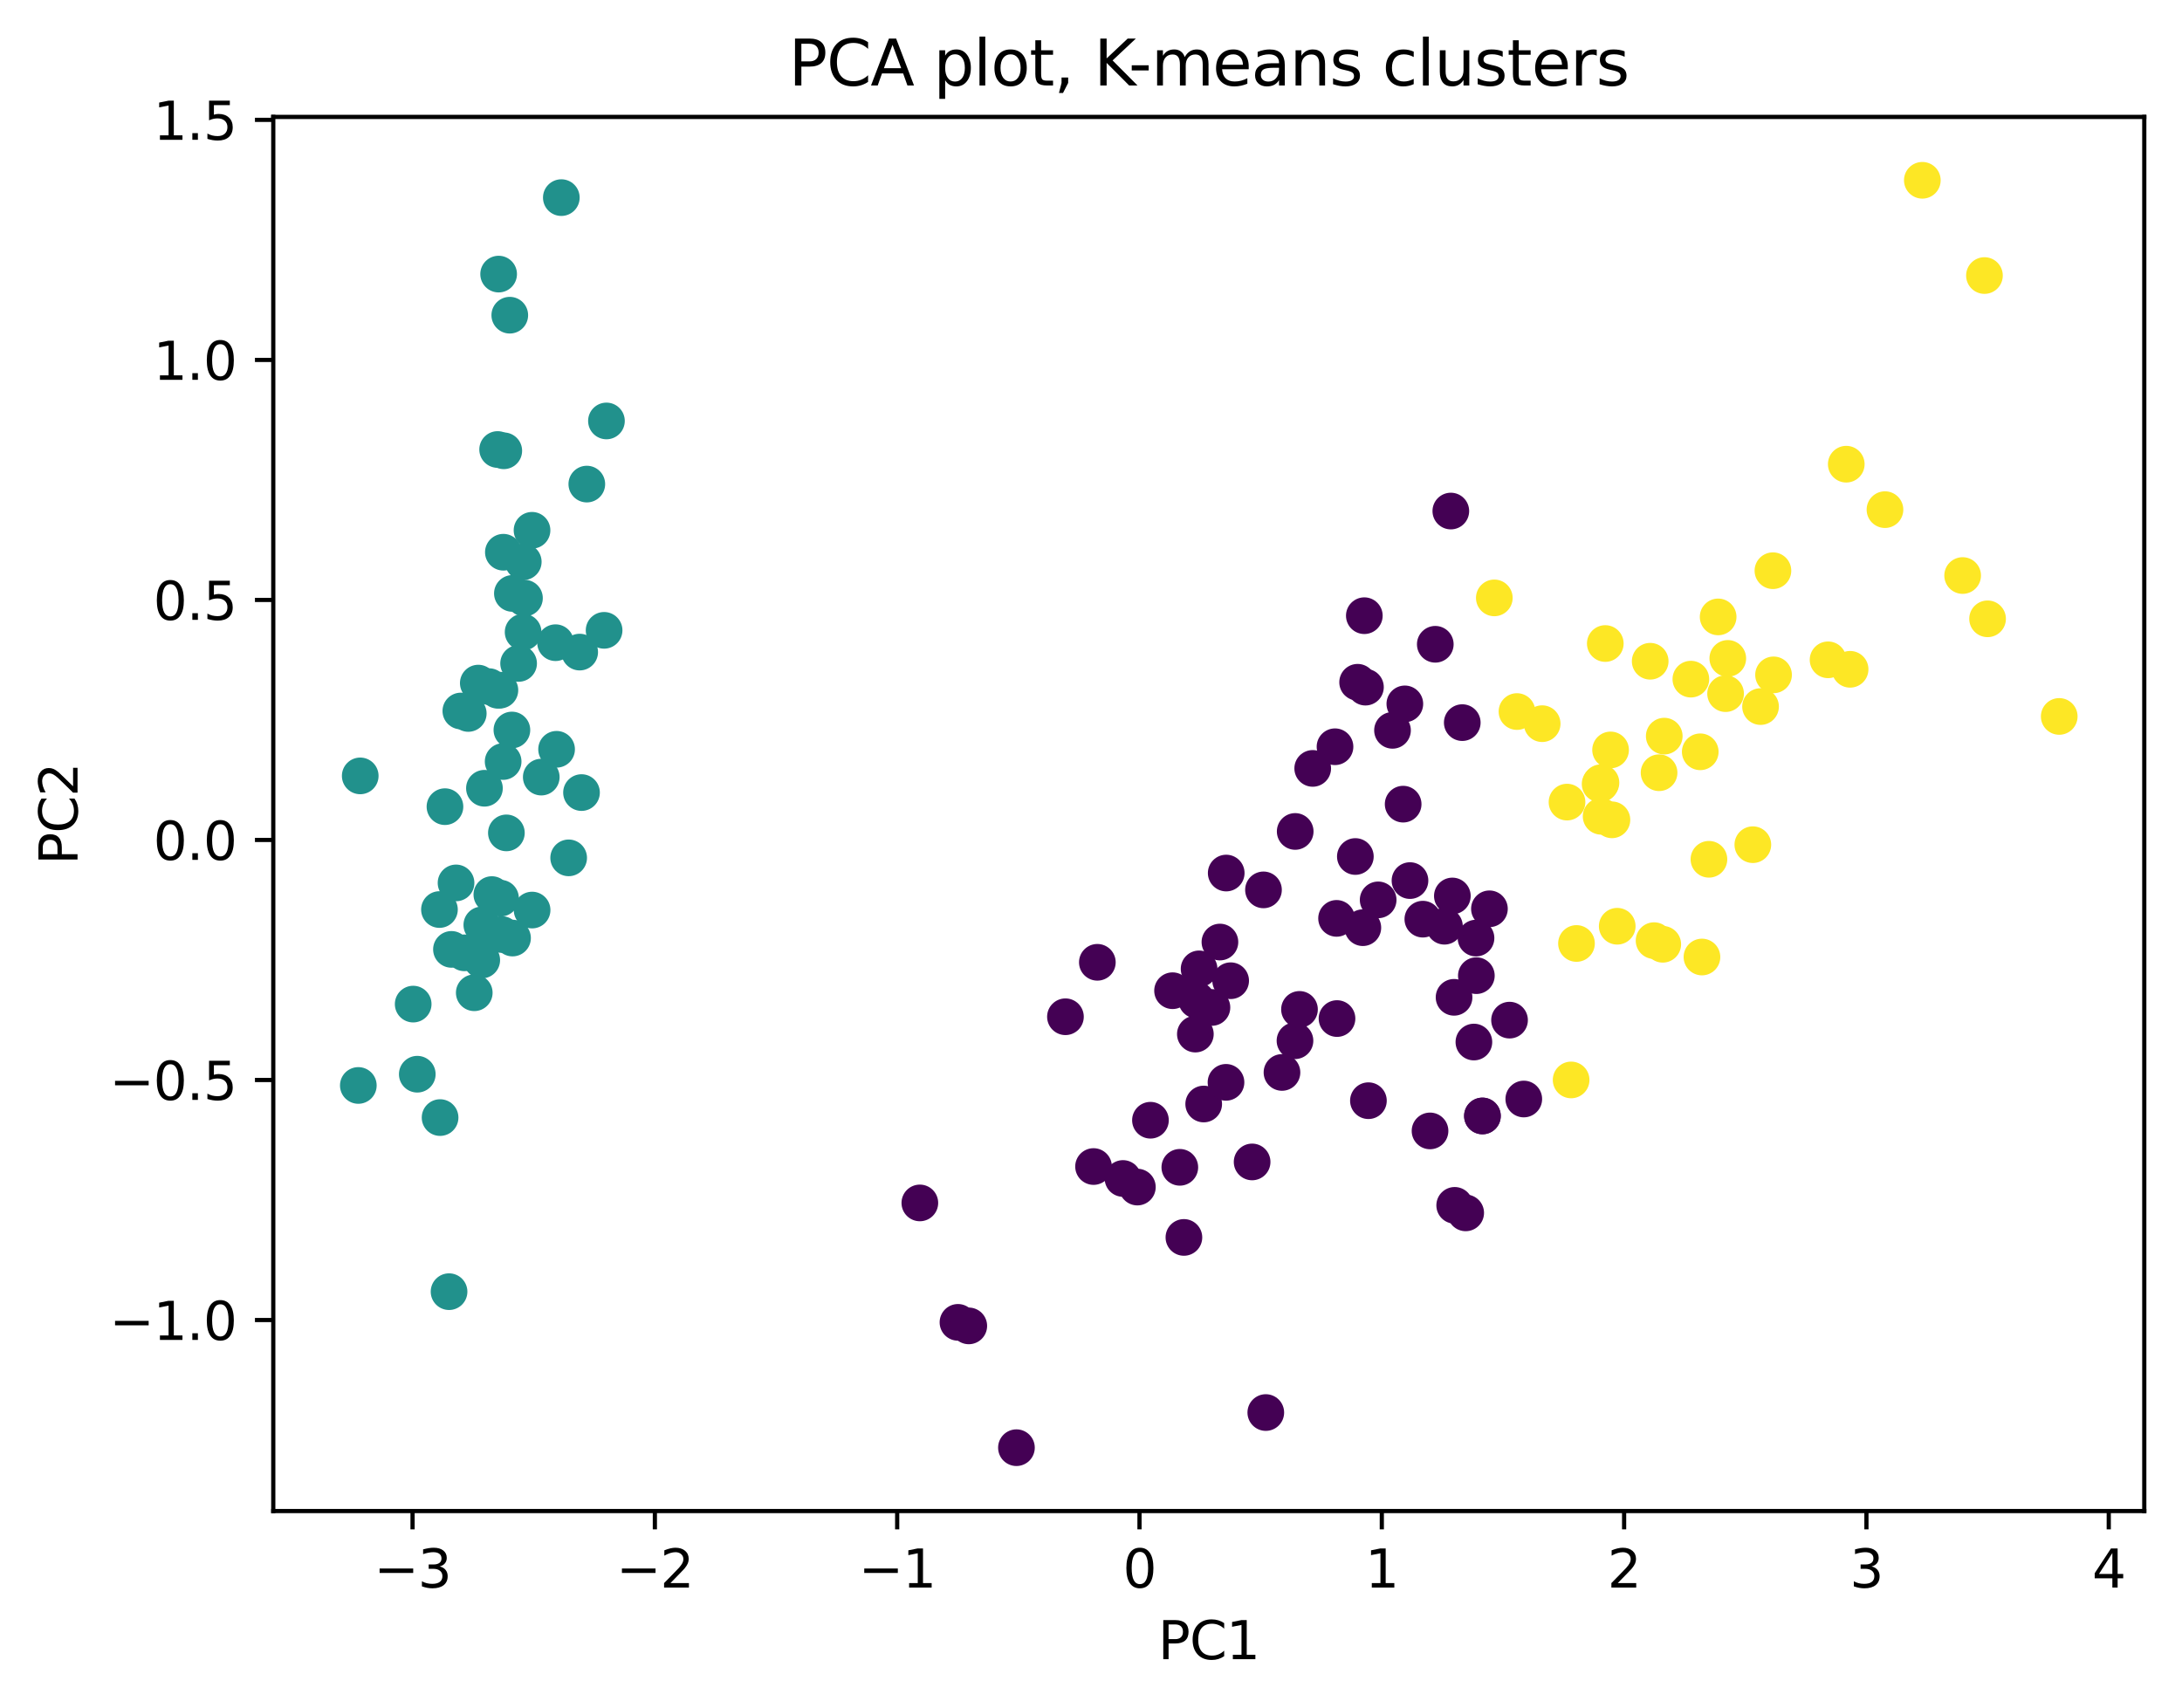 <?xml version="1.0" encoding="utf-8" standalone="no"?>
<!DOCTYPE svg PUBLIC "-//W3C//DTD SVG 1.1//EN"
  "http://www.w3.org/Graphics/SVG/1.1/DTD/svg11.dtd">
<svg xmlns:xlink="http://www.w3.org/1999/xlink" width="416.481pt" height="325.986pt" viewBox="0 0 416.481 325.986" xmlns="http://www.w3.org/2000/svg" version="1.1">
 <defs>
  <style type="text/css">*{stroke-linejoin: round; stroke-linecap: butt}</style>
 </defs>
 <g id="figure_1">
  <g id="patch_1">
   <path d="M 0 325.986 
L 416.481 325.986 
L 416.481 0 
L 0 0 
z
" style="fill: #ffffff"/>
  </g>
  <g id="axes_1">
   <g id="patch_2">
    <path d="M 52.161 288.43 
L 409.281 288.43 
L 409.281 22.318 
L 52.161 22.318 
z
" style="fill: #ffffff"/>
   </g>
   <g id="PathCollection_1">
    <defs>
     <path id="C0_0_bf3c1bb0ca" d="M 0 3 
C 0.796 3 1.559 2.684 2.121 2.121 
C 2.684 1.559 3 0.796 3 -0 
C 3 -0.796 2.684 -1.559 2.121 -2.121 
C 1.559 -2.684 0.796 -3 0 -3 
C -0.796 -3 -1.559 -2.684 -2.121 -2.121 
C -2.684 -1.559 -3 -0.796 -3 0 
C -3 0.796 -2.684 1.559 -2.121 2.121 
C -1.559 2.684 -0.796 3 0 3 
z
"/>
    </defs>
    <g clip-path="url(#p7558523fcc)">
     <use xlink:href="#C0_0_bf3c1bb0ca" x="93.354" y="131.064" style="fill: #21918c; stroke: #21918c"/>
    </g>
    <g clip-path="url(#p7558523fcc)">
     <use xlink:href="#C0_0_bf3c1bb0ca" x="91.966" y="176.55" style="fill: #21918c; stroke: #21918c"/>
    </g>
    <g clip-path="url(#p7558523fcc)">
     <use xlink:href="#C0_0_bf3c1bb0ca" x="83.879" y="173.613" style="fill: #21918c; stroke: #21918c"/>
    </g>
    <g clip-path="url(#p7558523fcc)">
     <use xlink:href="#C0_0_bf3c1bb0ca" x="90.523" y="189.497" style="fill: #21918c; stroke: #21918c"/>
    </g>
    <g clip-path="url(#p7558523fcc)">
     <use xlink:href="#C0_0_bf3c1bb0ca" x="91.292" y="130.39" style="fill: #21918c; stroke: #21918c"/>
    </g>
    <g clip-path="url(#p7558523fcc)">
     <use xlink:href="#C0_0_bf3c1bb0ca" x="112.006" y="92.402" style="fill: #21918c; stroke: #21918c"/>
    </g>
    <g clip-path="url(#p7558523fcc)">
     <use xlink:href="#C0_0_bf3c1bb0ca" x="87.045" y="168.529" style="fill: #21918c; stroke: #21918c"/>
    </g>
    <g clip-path="url(#p7558523fcc)">
     <use xlink:href="#C0_0_bf3c1bb0ca" x="96.036" y="145.36" style="fill: #21918c; stroke: #21918c"/>
    </g>
    <g clip-path="url(#p7558523fcc)">
     <use xlink:href="#C0_0_bf3c1bb0ca" x="84" y="213.323" style="fill: #21918c; stroke: #21918c"/>
    </g>
    <g clip-path="url(#p7558523fcc)">
     <use xlink:href="#C0_0_bf3c1bb0ca" x="93.88" y="170.756" style="fill: #21918c; stroke: #21918c"/>
    </g>
    <g clip-path="url(#p7558523fcc)">
     <use xlink:href="#C0_0_bf3c1bb0ca" x="101.549" y="101.222" style="fill: #21918c; stroke: #21918c"/>
    </g>
    <g clip-path="url(#p7558523fcc)">
     <use xlink:href="#C0_0_bf3c1bb0ca" x="96.655" y="158.981" style="fill: #21918c; stroke: #21918c"/>
    </g>
    <g clip-path="url(#p7558523fcc)">
     <use xlink:href="#C0_0_bf3c1bb0ca" x="88.637" y="181.875" style="fill: #21918c; stroke: #21918c"/>
    </g>
    <g clip-path="url(#p7558523fcc)">
     <use xlink:href="#C0_0_bf3c1bb0ca" x="68.394" y="207.191" style="fill: #21918c; stroke: #21918c"/>
    </g>
    <g clip-path="url(#p7558523fcc)">
     <use xlink:href="#C0_0_bf3c1bb0ca" x="95.175" y="52.319" style="fill: #21918c; stroke: #21918c"/>
    </g>
    <g clip-path="url(#p7558523fcc)">
     <use xlink:href="#C0_0_bf3c1bb0ca" x="107.141" y="37.722" style="fill: #21918c; stroke: #21918c"/>
    </g>
    <g clip-path="url(#p7558523fcc)">
     <use xlink:href="#C0_0_bf3c1bb0ca" x="96.157" y="86.047" style="fill: #21918c; stroke: #21918c"/>
    </g>
    <g clip-path="url(#p7558523fcc)">
     <use xlink:href="#C0_0_bf3c1bb0ca" x="95.011" y="131.756" style="fill: #21918c; stroke: #21918c"/>
    </g>
    <g clip-path="url(#p7558523fcc)">
     <use xlink:href="#C0_0_bf3c1bb0ca" x="115.754" y="80.351" style="fill: #21918c; stroke: #21918c"/>
    </g>
    <g clip-path="url(#p7558523fcc)">
     <use xlink:href="#C0_0_bf3c1bb0ca" x="97.801" y="113.273" style="fill: #21918c; stroke: #21918c"/>
    </g>
    <g clip-path="url(#p7558523fcc)">
     <use xlink:href="#C0_0_bf3c1bb0ca" x="110.646" y="124.471" style="fill: #21918c; stroke: #21918c"/>
    </g>
    <g clip-path="url(#p7558523fcc)">
     <use xlink:href="#C0_0_bf3c1bb0ca" x="99.849" y="120.655" style="fill: #21918c; stroke: #21918c"/>
    </g>
    <g clip-path="url(#p7558523fcc)">
     <use xlink:href="#C0_0_bf3c1bb0ca" x="68.757" y="148.101" style="fill: #21918c; stroke: #21918c"/>
    </g>
    <g clip-path="url(#p7558523fcc)">
     <use xlink:href="#C0_0_bf3c1bb0ca" x="110.994" y="151.286" style="fill: #21918c; stroke: #21918c"/>
    </g>
    <g clip-path="url(#p7558523fcc)">
     <use xlink:href="#C0_0_bf3c1bb0ca" x="108.542" y="163.747" style="fill: #21918c; stroke: #21918c"/>
    </g>
    <g clip-path="url(#p7558523fcc)">
     <use xlink:href="#C0_0_bf3c1bb0ca" x="101.562" y="173.711" style="fill: #21918c; stroke: #21918c"/>
    </g>
    <g clip-path="url(#p7558523fcc)">
     <use xlink:href="#C0_0_bf3c1bb0ca" x="103.312" y="148.332" style="fill: #21918c; stroke: #21918c"/>
    </g>
    <g clip-path="url(#p7558523fcc)">
     <use xlink:href="#C0_0_bf3c1bb0ca" x="98.988" y="126.636" style="fill: #21918c; stroke: #21918c"/>
    </g>
    <g clip-path="url(#p7558523fcc)">
     <use xlink:href="#C0_0_bf3c1bb0ca" x="95.417" y="131.738" style="fill: #21918c; stroke: #21918c"/>
    </g>
    <g clip-path="url(#p7558523fcc)">
     <use xlink:href="#C0_0_bf3c1bb0ca" x="95.766" y="178.379" style="fill: #21918c; stroke: #21918c"/>
    </g>
    <g clip-path="url(#p7558523fcc)">
     <use xlink:href="#C0_0_bf3c1bb0ca" x="97.828" y="179.053" style="fill: #21918c; stroke: #21918c"/>
    </g>
    <g clip-path="url(#p7558523fcc)">
     <use xlink:href="#C0_0_bf3c1bb0ca" x="106.036" y="122.677" style="fill: #21918c; stroke: #21918c"/>
    </g>
    <g clip-path="url(#p7558523fcc)">
     <use xlink:href="#C0_0_bf3c1bb0ca" x="94.985" y="85.801" style="fill: #21918c; stroke: #21918c"/>
    </g>
    <g clip-path="url(#p7558523fcc)">
     <use xlink:href="#C0_0_bf3c1bb0ca" x="97.303" y="60.164" style="fill: #21918c; stroke: #21918c"/>
    </g>
    <g clip-path="url(#p7558523fcc)">
     <use xlink:href="#C0_0_bf3c1bb0ca" x="95.537" y="171.448" style="fill: #21918c; stroke: #21918c"/>
    </g>
    <g clip-path="url(#p7558523fcc)">
     <use xlink:href="#C0_0_bf3c1bb0ca" x="84.931" y="153.975" style="fill: #21918c; stroke: #21918c"/>
    </g>
    <g clip-path="url(#p7558523fcc)">
     <use xlink:href="#C0_0_bf3c1bb0ca" x="96.078" y="105.41" style="fill: #21918c; stroke: #21918c"/>
    </g>
    <g clip-path="url(#p7558523fcc)">
     <use xlink:href="#C0_0_bf3c1bb0ca" x="87.963" y="135.715" style="fill: #21918c; stroke: #21918c"/>
    </g>
    <g clip-path="url(#p7558523fcc)">
     <use xlink:href="#C0_0_bf3c1bb0ca" x="79.647" y="205.044" style="fill: #21918c; stroke: #21918c"/>
    </g>
    <g clip-path="url(#p7558523fcc)">
     <use xlink:href="#C0_0_bf3c1bb0ca" x="97.707" y="139.343" style="fill: #21918c; stroke: #21918c"/>
    </g>
    <g clip-path="url(#p7558523fcc)">
     <use xlink:href="#C0_0_bf3c1bb0ca" x="89.378" y="136.184" style="fill: #21918c; stroke: #21918c"/>
    </g>
    <g clip-path="url(#p7558523fcc)">
     <use xlink:href="#C0_0_bf3c1bb0ca" x="85.712" y="246.553" style="fill: #21918c; stroke: #21918c"/>
    </g>
    <g clip-path="url(#p7558523fcc)">
     <use xlink:href="#C0_0_bf3c1bb0ca" x="78.865" y="191.662" style="fill: #21918c; stroke: #21918c"/>
    </g>
    <g clip-path="url(#p7558523fcc)">
     <use xlink:href="#C0_0_bf3c1bb0ca" x="106.236" y="143.025" style="fill: #21918c; stroke: #21918c"/>
    </g>
    <g clip-path="url(#p7558523fcc)">
     <use xlink:href="#C0_0_bf3c1bb0ca" x="115.306" y="120.319" style="fill: #21918c; stroke: #21918c"/>
    </g>
    <g clip-path="url(#p7558523fcc)">
     <use xlink:href="#C0_0_bf3c1bb0ca" x="91.952" y="183.258" style="fill: #21918c; stroke: #21918c"/>
    </g>
    <g clip-path="url(#p7558523fcc)">
     <use xlink:href="#C0_0_bf3c1bb0ca" x="100.106" y="114.17" style="fill: #21918c; stroke: #21918c"/>
    </g>
    <g clip-path="url(#p7558523fcc)">
     <use xlink:href="#C0_0_bf3c1bb0ca" x="86.17" y="181.218" style="fill: #21918c; stroke: #21918c"/>
    </g>
    <g clip-path="url(#p7558523fcc)">
     <use xlink:href="#C0_0_bf3c1bb0ca" x="99.877" y="107.239" style="fill: #21918c; stroke: #21918c"/>
    </g>
    <g clip-path="url(#p7558523fcc)">
     <use xlink:href="#C0_0_bf3c1bb0ca" x="92.465" y="150.462" style="fill: #21918c; stroke: #21918c"/>
    </g>
    <g clip-path="url(#p7558523fcc)">
     <use xlink:href="#C0_0_bf3c1bb0ca" x="276.921" y="97.549" style="fill: #440154; stroke: #440154"/>
    </g>
    <g clip-path="url(#p7558523fcc)">
     <use xlink:href="#C0_0_bf3c1bb0ca" x="260.625" y="131.162" style="fill: #440154; stroke: #440154"/>
    </g>
    <g clip-path="url(#p7558523fcc)">
     <use xlink:href="#C0_0_bf3c1bb0ca" x="285.222" y="114.125" style="fill: #fde725; stroke: #fde725"/>
    </g>
    <g clip-path="url(#p7558523fcc)">
     <use xlink:href="#C0_0_bf3c1bb0ca" x="225.975" y="236.198" style="fill: #440154; stroke: #440154"/>
    </g>
    <g clip-path="url(#p7558523fcc)">
     <use xlink:href="#C0_0_bf3c1bb0ca" x="267.822" y="153.496" style="fill: #440154; stroke: #440154"/>
    </g>
    <g clip-path="url(#p7558523fcc)">
     <use xlink:href="#C0_0_bf3c1bb0ca" x="247.175" y="198.656" style="fill: #440154; stroke: #440154"/>
    </g>
    <g clip-path="url(#p7558523fcc)">
     <use xlink:href="#C0_0_bf3c1bb0ca" x="268.144" y="134.356" style="fill: #440154; stroke: #440154"/>
    </g>
    <g clip-path="url(#p7558523fcc)">
     <use xlink:href="#C0_0_bf3c1bb0ca" x="182.849" y="252.411" style="fill: #440154; stroke: #440154"/>
    </g>
    <g clip-path="url(#p7558523fcc)">
     <use xlink:href="#C0_0_bf3c1bb0ca" x="265.789" y="139.406" style="fill: #440154; stroke: #440154"/>
    </g>
    <g clip-path="url(#p7558523fcc)">
     <use xlink:href="#C0_0_bf3c1bb0ca" x="217.092" y="226.588" style="fill: #440154; stroke: #440154"/>
    </g>
    <g clip-path="url(#p7558523fcc)">
     <use xlink:href="#C0_0_bf3c1bb0ca" x="194.009" y="276.334" style="fill: #440154; stroke: #440154"/>
    </g>
    <g clip-path="url(#p7558523fcc)">
     <use xlink:href="#C0_0_bf3c1bb0ca" x="241.163" y="169.859" style="fill: #440154; stroke: #440154"/>
    </g>
    <g clip-path="url(#p7558523fcc)">
     <use xlink:href="#C0_0_bf3c1bb0ca" x="229.752" y="210.732" style="fill: #440154; stroke: #440154"/>
    </g>
    <g clip-path="url(#p7558523fcc)">
     <use xlink:href="#C0_0_bf3c1bb0ca" x="263.051" y="171.768" style="fill: #440154; stroke: #440154"/>
    </g>
    <g clip-path="url(#p7558523fcc)">
     <use xlink:href="#C0_0_bf3c1bb0ca" x="209.453" y="183.684" style="fill: #440154; stroke: #440154"/>
    </g>
    <g clip-path="url(#p7558523fcc)">
     <use xlink:href="#C0_0_bf3c1bb0ca" x="260.411" y="117.523" style="fill: #440154; stroke: #440154"/>
    </g>
    <g clip-path="url(#p7558523fcc)">
     <use xlink:href="#C0_0_bf3c1bb0ca" x="248.035" y="192.674" style="fill: #440154; stroke: #440154"/>
    </g>
    <g clip-path="url(#p7558523fcc)">
     <use xlink:href="#C0_0_bf3c1bb0ca" x="228.417" y="190.9" style="fill: #440154; stroke: #440154"/>
    </g>
    <g clip-path="url(#p7558523fcc)">
     <use xlink:href="#C0_0_bf3c1bb0ca" x="261.192" y="210.1" style="fill: #440154; stroke: #440154"/>
    </g>
    <g clip-path="url(#p7558523fcc)">
     <use xlink:href="#C0_0_bf3c1bb0ca" x="219.589" y="213.829" style="fill: #440154; stroke: #440154"/>
    </g>
    <g clip-path="url(#p7558523fcc)">
     <use xlink:href="#C0_0_bf3c1bb0ca" x="269.126" y="168.085" style="fill: #440154; stroke: #440154"/>
    </g>
    <g clip-path="url(#p7558523fcc)">
     <use xlink:href="#C0_0_bf3c1bb0ca" x="234.049" y="166.647" style="fill: #440154; stroke: #440154"/>
    </g>
    <g clip-path="url(#p7558523fcc)">
     <use xlink:href="#C0_0_bf3c1bb0ca" x="277.539" y="190.367" style="fill: #440154; stroke: #440154"/>
    </g>
    <g clip-path="url(#p7558523fcc)">
     <use xlink:href="#C0_0_bf3c1bb0ca" x="260.128" y="177.076" style="fill: #440154; stroke: #440154"/>
    </g>
    <g clip-path="url(#p7558523fcc)">
     <use xlink:href="#C0_0_bf3c1bb0ca" x="250.559" y="146.673" style="fill: #440154; stroke: #440154"/>
    </g>
    <g clip-path="url(#p7558523fcc)">
     <use xlink:href="#C0_0_bf3c1bb0ca" x="259.131" y="130.23" style="fill: #440154; stroke: #440154"/>
    </g>
    <g clip-path="url(#p7558523fcc)">
     <use xlink:href="#C0_0_bf3c1bb0ca" x="279.104" y="137.933" style="fill: #440154; stroke: #440154"/>
    </g>
    <g clip-path="url(#p7558523fcc)">
     <use xlink:href="#C0_0_bf3c1bb0ca" x="289.546" y="135.82" style="fill: #fde725; stroke: #fde725"/>
    </g>
    <g clip-path="url(#p7558523fcc)">
     <use xlink:href="#C0_0_bf3c1bb0ca" x="255.112" y="175.299" style="fill: #440154; stroke: #440154"/>
    </g>
    <g clip-path="url(#p7558523fcc)">
     <use xlink:href="#C0_0_bf3c1bb0ca" x="203.363" y="194.076" style="fill: #440154; stroke: #440154"/>
    </g>
    <g clip-path="url(#p7558523fcc)">
     <use xlink:href="#C0_0_bf3c1bb0ca" x="214.346" y="224.947" style="fill: #440154; stroke: #440154"/>
    </g>
    <g clip-path="url(#p7558523fcc)">
     <use xlink:href="#C0_0_bf3c1bb0ca" x="208.727" y="222.667" style="fill: #440154; stroke: #440154"/>
    </g>
    <g clip-path="url(#p7558523fcc)">
     <use xlink:href="#C0_0_bf3c1bb0ca" x="223.807" y="189.106" style="fill: #440154; stroke: #440154"/>
    </g>
    <g clip-path="url(#p7558523fcc)">
     <use xlink:href="#C0_0_bf3c1bb0ca" x="281.324" y="198.904" style="fill: #440154; stroke: #440154"/>
    </g>
    <g clip-path="url(#p7558523fcc)">
     <use xlink:href="#C0_0_bf3c1bb0ca" x="244.693" y="204.707" style="fill: #440154; stroke: #440154"/>
    </g>
    <g clip-path="url(#p7558523fcc)">
     <use xlink:href="#C0_0_bf3c1bb0ca" x="254.815" y="142.538" style="fill: #440154; stroke: #440154"/>
    </g>
    <g clip-path="url(#p7558523fcc)">
     <use xlink:href="#C0_0_bf3c1bb0ca" x="273.955" y="122.98" style="fill: #440154; stroke: #440154"/>
    </g>
    <g clip-path="url(#p7558523fcc)">
     <use xlink:href="#C0_0_bf3c1bb0ca" x="255.196" y="194.421" style="fill: #440154; stroke: #440154"/>
    </g>
    <g clip-path="url(#p7558523fcc)">
     <use xlink:href="#C0_0_bf3c1bb0ca" x="228.873" y="184.936" style="fill: #440154; stroke: #440154"/>
    </g>
    <g clip-path="url(#p7558523fcc)">
     <use xlink:href="#C0_0_bf3c1bb0ca" x="225.194" y="222.817" style="fill: #440154; stroke: #440154"/>
    </g>
    <g clip-path="url(#p7558523fcc)">
     <use xlink:href="#C0_0_bf3c1bb0ca" x="238.994" y="221.79" style="fill: #440154; stroke: #440154"/>
    </g>
    <g clip-path="url(#p7558523fcc)">
     <use xlink:href="#C0_0_bf3c1bb0ca" x="258.698" y="163.489" style="fill: #440154; stroke: #440154"/>
    </g>
    <g clip-path="url(#p7558523fcc)">
     <use xlink:href="#C0_0_bf3c1bb0ca" x="228.16" y="197.386" style="fill: #440154; stroke: #440154"/>
    </g>
    <g clip-path="url(#p7558523fcc)">
     <use xlink:href="#C0_0_bf3c1bb0ca" x="184.912" y="253.085" style="fill: #440154; stroke: #440154"/>
    </g>
    <g clip-path="url(#p7558523fcc)">
     <use xlink:href="#C0_0_bf3c1bb0ca" x="234.008" y="206.597" style="fill: #440154; stroke: #440154"/>
    </g>
    <g clip-path="url(#p7558523fcc)">
     <use xlink:href="#C0_0_bf3c1bb0ca" x="232.849" y="179.817" style="fill: #440154; stroke: #440154"/>
    </g>
    <g clip-path="url(#p7558523fcc)">
     <use xlink:href="#C0_0_bf3c1bb0ca" x="234.897" y="187.199" style="fill: #440154; stroke: #440154"/>
    </g>
    <g clip-path="url(#p7558523fcc)">
     <use xlink:href="#C0_0_bf3c1bb0ca" x="247.216" y="158.706" style="fill: #440154; stroke: #440154"/>
    </g>
    <g clip-path="url(#p7558523fcc)">
     <use xlink:href="#C0_0_bf3c1bb0ca" x="175.572" y="229.613" style="fill: #440154; stroke: #440154"/>
    </g>
    <g clip-path="url(#p7558523fcc)">
     <use xlink:href="#C0_0_bf3c1bb0ca" x="231.326" y="192.301" style="fill: #440154; stroke: #440154"/>
    </g>
    <g clip-path="url(#p7558523fcc)">
     <use xlink:href="#C0_0_bf3c1bb0ca" x="334.566" y="161.234" style="fill: #fde725; stroke: #fde725"/>
    </g>
    <g clip-path="url(#p7558523fcc)">
     <use xlink:href="#C0_0_bf3c1bb0ca" x="282.953" y="213.012" style="fill: #440154; stroke: #440154"/>
    </g>
    <g clip-path="url(#p7558523fcc)">
     <use xlink:href="#C0_0_bf3c1bb0ca" x="338.52" y="128.819" style="fill: #fde725; stroke: #fde725"/>
    </g>
    <g clip-path="url(#p7558523fcc)">
     <use xlink:href="#C0_0_bf3c1bb0ca" x="308.682" y="176.8" style="fill: #fde725; stroke: #fde725"/>
    </g>
    <g clip-path="url(#p7558523fcc)">
     <use xlink:href="#C0_0_bf3c1bb0ca" x="326.186" y="164.02" style="fill: #fde725; stroke: #fde725"/>
    </g>
    <g clip-path="url(#p7558523fcc)">
     <use xlink:href="#C0_0_bf3c1bb0ca" x="374.612" y="109.857" style="fill: #fde725; stroke: #fde725"/>
    </g>
    <g clip-path="url(#p7558523fcc)">
     <use xlink:href="#C0_0_bf3c1bb0ca" x="241.604" y="269.626" style="fill: #440154; stroke: #440154"/>
    </g>
    <g clip-path="url(#p7558523fcc)">
     <use xlink:href="#C0_0_bf3c1bb0ca" x="353.131" y="127.756" style="fill: #fde725; stroke: #fde725"/>
    </g>
    <g clip-path="url(#p7558523fcc)">
     <use xlink:href="#C0_0_bf3c1bb0ca" x="324.855" y="182.674" style="fill: #fde725; stroke: #fde725"/>
    </g>
    <g clip-path="url(#p7558523fcc)">
     <use xlink:href="#C0_0_bf3c1bb0ca" x="352.399" y="88.603" style="fill: #fde725; stroke: #fde725"/>
    </g>
    <g clip-path="url(#p7558523fcc)">
     <use xlink:href="#C0_0_bf3c1bb0ca" x="294.355" y="138.135" style="fill: #fde725; stroke: #fde725"/>
    </g>
    <g clip-path="url(#p7558523fcc)">
     <use xlink:href="#C0_0_bf3c1bb0ca" x="300.906" y="180.09" style="fill: #fde725; stroke: #fde725"/>
    </g>
    <g clip-path="url(#p7558523fcc)">
     <use xlink:href="#C0_0_bf3c1bb0ca" x="317.657" y="140.513" style="fill: #fde725; stroke: #fde725"/>
    </g>
    <g clip-path="url(#p7558523fcc)">
     <use xlink:href="#C0_0_bf3c1bb0ca" x="279.758" y="231.512" style="fill: #440154; stroke: #440154"/>
    </g>
    <g clip-path="url(#p7558523fcc)">
     <use xlink:href="#C0_0_bf3c1bb0ca" x="290.847" y="209.779" style="fill: #440154; stroke: #440154"/>
    </g>
    <g clip-path="url(#p7558523fcc)">
     <use xlink:href="#C0_0_bf3c1bb0ca" x="305.579" y="149.404" style="fill: #fde725; stroke: #fde725"/>
    </g>
    <g clip-path="url(#p7558523fcc)">
     <use xlink:href="#C0_0_bf3c1bb0ca" x="307.671" y="156.488" style="fill: #fde725; stroke: #fde725"/>
    </g>
    <g clip-path="url(#p7558523fcc)">
     <use xlink:href="#C0_0_bf3c1bb0ca" x="378.776" y="52.596" style="fill: #fde725; stroke: #fde725"/>
    </g>
    <g clip-path="url(#p7558523fcc)">
     <use xlink:href="#C0_0_bf3c1bb0ca" x="393.048" y="136.752" style="fill: #fde725; stroke: #fde725"/>
    </g>
    <g clip-path="url(#p7558523fcc)">
     <use xlink:href="#C0_0_bf3c1bb0ca" x="277.659" y="230.077" style="fill: #440154; stroke: #440154"/>
    </g>
    <g clip-path="url(#p7558523fcc)">
     <use xlink:href="#C0_0_bf3c1bb0ca" x="329.785" y="125.676" style="fill: #fde725; stroke: #fde725"/>
    </g>
    <g clip-path="url(#p7558523fcc)">
     <use xlink:href="#C0_0_bf3c1bb0ca" x="272.952" y="215.868" style="fill: #440154; stroke: #440154"/>
    </g>
    <g clip-path="url(#p7558523fcc)">
     <use xlink:href="#C0_0_bf3c1bb0ca" x="379.371" y="118.119" style="fill: #fde725; stroke: #fde725"/>
    </g>
    <g clip-path="url(#p7558523fcc)">
     <use xlink:href="#C0_0_bf3c1bb0ca" x="281.728" y="179.061" style="fill: #440154; stroke: #440154"/>
    </g>
    <g clip-path="url(#p7558523fcc)">
     <use xlink:href="#C0_0_bf3c1bb0ca" x="322.737" y="129.635" style="fill: #fde725; stroke: #fde725"/>
    </g>
    <g clip-path="url(#p7558523fcc)">
     <use xlink:href="#C0_0_bf3c1bb0ca" x="338.4" y="108.935" style="fill: #fde725; stroke: #fde725"/>
    </g>
    <g clip-path="url(#p7558523fcc)">
     <use xlink:href="#C0_0_bf3c1bb0ca" x="275.704" y="176.798" style="fill: #440154; stroke: #440154"/>
    </g>
    <g clip-path="url(#p7558523fcc)">
     <use xlink:href="#C0_0_bf3c1bb0ca" x="277.213" y="171.022" style="fill: #440154; stroke: #440154"/>
    </g>
    <g clip-path="url(#p7558523fcc)">
     <use xlink:href="#C0_0_bf3c1bb0ca" x="315.715" y="179.549" style="fill: #fde725; stroke: #fde725"/>
    </g>
    <g clip-path="url(#p7558523fcc)">
     <use xlink:href="#C0_0_bf3c1bb0ca" x="327.944" y="117.755" style="fill: #fde725; stroke: #fde725"/>
    </g>
    <g clip-path="url(#p7558523fcc)">
     <use xlink:href="#C0_0_bf3c1bb0ca" x="348.926" y="125.945" style="fill: #fde725; stroke: #fde725"/>
    </g>
    <g clip-path="url(#p7558523fcc)">
     <use xlink:href="#C0_0_bf3c1bb0ca" x="366.918" y="34.414" style="fill: #fde725; stroke: #fde725"/>
    </g>
    <g clip-path="url(#p7558523fcc)">
     <use xlink:href="#C0_0_bf3c1bb0ca" x="317.372" y="180.241" style="fill: #fde725; stroke: #fde725"/>
    </g>
    <g clip-path="url(#p7558523fcc)">
     <use xlink:href="#C0_0_bf3c1bb0ca" x="284.29" y="173.472" style="fill: #440154; stroke: #440154"/>
    </g>
    <g clip-path="url(#p7558523fcc)">
     <use xlink:href="#C0_0_bf3c1bb0ca" x="299.883" y="206.138" style="fill: #fde725; stroke: #fde725"/>
    </g>
    <g clip-path="url(#p7558523fcc)">
     <use xlink:href="#C0_0_bf3c1bb0ca" x="359.787" y="97.281" style="fill: #fde725; stroke: #fde725"/>
    </g>
    <g clip-path="url(#p7558523fcc)">
     <use xlink:href="#C0_0_bf3c1bb0ca" x="316.67" y="147.497" style="fill: #fde725; stroke: #fde725"/>
    </g>
    <g clip-path="url(#p7558523fcc)">
     <use xlink:href="#C0_0_bf3c1bb0ca" x="305.609" y="155.814" style="fill: #fde725; stroke: #fde725"/>
    </g>
    <g clip-path="url(#p7558523fcc)">
     <use xlink:href="#C0_0_bf3c1bb0ca" x="271.579" y="175.449" style="fill: #440154; stroke: #440154"/>
    </g>
    <g clip-path="url(#p7558523fcc)">
     <use xlink:href="#C0_0_bf3c1bb0ca" x="314.975" y="126.218" style="fill: #fde725; stroke: #fde725"/>
    </g>
    <g clip-path="url(#p7558523fcc)">
     <use xlink:href="#C0_0_bf3c1bb0ca" x="324.528" y="143.503" style="fill: #fde725; stroke: #fde725"/>
    </g>
    <g clip-path="url(#p7558523fcc)">
     <use xlink:href="#C0_0_bf3c1bb0ca" x="306.403" y="122.835" style="fill: #fde725; stroke: #fde725"/>
    </g>
    <g clip-path="url(#p7558523fcc)">
     <use xlink:href="#C0_0_bf3c1bb0ca" x="282.953" y="213.012" style="fill: #440154; stroke: #440154"/>
    </g>
    <g clip-path="url(#p7558523fcc)">
     <use xlink:href="#C0_0_bf3c1bb0ca" x="336.038" y="134.87" style="fill: #fde725; stroke: #fde725"/>
    </g>
    <g clip-path="url(#p7558523fcc)">
     <use xlink:href="#C0_0_bf3c1bb0ca" x="329.366" y="132.402" style="fill: #fde725; stroke: #fde725"/>
    </g>
    <g clip-path="url(#p7558523fcc)">
     <use xlink:href="#C0_0_bf3c1bb0ca" x="307.413" y="143.147" style="fill: #fde725; stroke: #fde725"/>
    </g>
    <g clip-path="url(#p7558523fcc)">
     <use xlink:href="#C0_0_bf3c1bb0ca" x="288.129" y="194.722" style="fill: #440154; stroke: #440154"/>
    </g>
    <g clip-path="url(#p7558523fcc)">
     <use xlink:href="#C0_0_bf3c1bb0ca" x="299.099" y="153.105" style="fill: #fde725; stroke: #fde725"/>
    </g>
    <g clip-path="url(#p7558523fcc)">
     <use xlink:href="#C0_0_bf3c1bb0ca" x="305.417" y="149.644" style="fill: #fde725; stroke: #fde725"/>
    </g>
    <g clip-path="url(#p7558523fcc)">
     <use xlink:href="#C0_0_bf3c1bb0ca" x="281.794" y="186.232" style="fill: #440154; stroke: #440154"/>
    </g>
   </g>
   <g id="matplotlib.axis_1">
    <g id="xtick_1">
     <g id="line2d_1">
      <defs>
       <path id="m9ed82b75e6" d="M 0 0 
L 0 3.5 
" style="stroke: #000000; stroke-width: 0.8"/>
      </defs>
      <g>
       <use xlink:href="#m9ed82b75e6" x="78.745" y="288.43" style="stroke: #000000; stroke-width: 0.8"/>
      </g>
     </g>
     <g id="text_1">
      <!-- −3 -->
      <g transform="translate(71.374 303.029) scale(0.1 -0.1)">
       <defs>
        <path id="DejaVuSans-2212" d="M 678 2272 
L 4684 2272 
L 4684 1741 
L 678 1741 
L 678 2272 
z
" transform="scale(0.016)"/>
        <path id="DejaVuSans-33" d="M 2597 2516 
Q 3050 2419 3304 2112 
Q 3559 1806 3559 1356 
Q 3559 666 3084 287 
Q 2609 -91 1734 -91 
Q 1441 -91 1130 -33 
Q 819 25 488 141 
L 488 750 
Q 750 597 1062 519 
Q 1375 441 1716 441 
Q 2309 441 2620 675 
Q 2931 909 2931 1356 
Q 2931 1769 2642 2001 
Q 2353 2234 1838 2234 
L 1294 2234 
L 1294 2753 
L 1863 2753 
Q 2328 2753 2575 2939 
Q 2822 3125 2822 3475 
Q 2822 3834 2567 4026 
Q 2313 4219 1838 4219 
Q 1578 4219 1281 4162 
Q 984 4106 628 3988 
L 628 4550 
Q 988 4650 1302 4700 
Q 1616 4750 1894 4750 
Q 2613 4750 3031 4423 
Q 3450 4097 3450 3541 
Q 3450 3153 3228 2886 
Q 3006 2619 2597 2516 
z
" transform="scale(0.016)"/>
       </defs>
       <use xlink:href="#DejaVuSans-2212"/>
       <use xlink:href="#DejaVuSans-33" transform="translate(83.789 0)"/>
      </g>
     </g>
    </g>
    <g id="xtick_2">
     <g id="line2d_2">
      <g>
       <use xlink:href="#m9ed82b75e6" x="124.995" y="288.43" style="stroke: #000000; stroke-width: 0.8"/>
      </g>
     </g>
     <g id="text_2">
      <!-- −2 -->
      <g transform="translate(117.624 303.029) scale(0.1 -0.1)">
       <defs>
        <path id="DejaVuSans-32" d="M 1228 531 
L 3431 531 
L 3431 0 
L 469 0 
L 469 531 
Q 828 903 1448 1529 
Q 2069 2156 2228 2338 
Q 2531 2678 2651 2914 
Q 2772 3150 2772 3378 
Q 2772 3750 2511 3984 
Q 2250 4219 1831 4219 
Q 1534 4219 1204 4116 
Q 875 4013 500 3803 
L 500 4441 
Q 881 4594 1212 4672 
Q 1544 4750 1819 4750 
Q 2544 4750 2975 4387 
Q 3406 4025 3406 3419 
Q 3406 3131 3298 2873 
Q 3191 2616 2906 2266 
Q 2828 2175 2409 1742 
Q 1991 1309 1228 531 
z
" transform="scale(0.016)"/>
       </defs>
       <use xlink:href="#DejaVuSans-2212"/>
       <use xlink:href="#DejaVuSans-32" transform="translate(83.789 0)"/>
      </g>
     </g>
    </g>
    <g id="xtick_3">
     <g id="line2d_3">
      <g>
       <use xlink:href="#m9ed82b75e6" x="171.246" y="288.43" style="stroke: #000000; stroke-width: 0.8"/>
      </g>
     </g>
     <g id="text_3">
      <!-- −1 -->
      <g transform="translate(163.875 303.029) scale(0.1 -0.1)">
       <defs>
        <path id="DejaVuSans-31" d="M 794 531 
L 1825 531 
L 1825 4091 
L 703 3866 
L 703 4441 
L 1819 4666 
L 2450 4666 
L 2450 531 
L 3481 531 
L 3481 0 
L 794 0 
L 794 531 
z
" transform="scale(0.016)"/>
       </defs>
       <use xlink:href="#DejaVuSans-2212"/>
       <use xlink:href="#DejaVuSans-31" transform="translate(83.789 0)"/>
      </g>
     </g>
    </g>
    <g id="xtick_4">
     <g id="line2d_4">
      <g>
       <use xlink:href="#m9ed82b75e6" x="217.497" y="288.43" style="stroke: #000000; stroke-width: 0.8"/>
      </g>
     </g>
     <g id="text_4">
      <!-- 0 -->
      <g transform="translate(214.316 303.029) scale(0.1 -0.1)">
       <defs>
        <path id="DejaVuSans-30" d="M 2034 4250 
Q 1547 4250 1301 3770 
Q 1056 3291 1056 2328 
Q 1056 1369 1301 889 
Q 1547 409 2034 409 
Q 2525 409 2770 889 
Q 3016 1369 3016 2328 
Q 3016 3291 2770 3770 
Q 2525 4250 2034 4250 
z
M 2034 4750 
Q 2819 4750 3233 4129 
Q 3647 3509 3647 2328 
Q 3647 1150 3233 529 
Q 2819 -91 2034 -91 
Q 1250 -91 836 529 
Q 422 1150 422 2328 
Q 422 3509 836 4129 
Q 1250 4750 2034 4750 
z
" transform="scale(0.016)"/>
       </defs>
       <use xlink:href="#DejaVuSans-30"/>
      </g>
     </g>
    </g>
    <g id="xtick_5">
     <g id="line2d_5">
      <g>
       <use xlink:href="#m9ed82b75e6" x="263.748" y="288.43" style="stroke: #000000; stroke-width: 0.8"/>
      </g>
     </g>
     <g id="text_5">
      <!-- 1 -->
      <g transform="translate(260.566 303.029) scale(0.1 -0.1)">
       <use xlink:href="#DejaVuSans-31"/>
      </g>
     </g>
    </g>
    <g id="xtick_6">
     <g id="line2d_6">
      <g>
       <use xlink:href="#m9ed82b75e6" x="309.998" y="288.43" style="stroke: #000000; stroke-width: 0.8"/>
      </g>
     </g>
     <g id="text_6">
      <!-- 2 -->
      <g transform="translate(306.817 303.029) scale(0.1 -0.1)">
       <use xlink:href="#DejaVuSans-32"/>
      </g>
     </g>
    </g>
    <g id="xtick_7">
     <g id="line2d_7">
      <g>
       <use xlink:href="#m9ed82b75e6" x="356.249" y="288.43" style="stroke: #000000; stroke-width: 0.8"/>
      </g>
     </g>
     <g id="text_7">
      <!-- 3 -->
      <g transform="translate(353.068 303.029) scale(0.1 -0.1)">
       <use xlink:href="#DejaVuSans-33"/>
      </g>
     </g>
    </g>
    <g id="xtick_8">
     <g id="line2d_8">
      <g>
       <use xlink:href="#m9ed82b75e6" x="402.5" y="288.43" style="stroke: #000000; stroke-width: 0.8"/>
      </g>
     </g>
     <g id="text_8">
      <!-- 4 -->
      <g transform="translate(399.319 303.029) scale(0.1 -0.1)">
       <defs>
        <path id="DejaVuSans-34" d="M 2419 4116 
L 825 1625 
L 2419 1625 
L 2419 4116 
z
M 2253 4666 
L 3047 4666 
L 3047 1625 
L 3713 1625 
L 3713 1100 
L 3047 1100 
L 3047 0 
L 2419 0 
L 2419 1100 
L 313 1100 
L 313 1709 
L 2253 4666 
z
" transform="scale(0.016)"/>
       </defs>
       <use xlink:href="#DejaVuSans-34"/>
      </g>
     </g>
    </g>
    <g id="text_9">
     <!-- PC1 -->
     <g transform="translate(221.033 316.707) scale(0.1 -0.1)">
      <defs>
       <path id="DejaVuSans-50" d="M 1259 4147 
L 1259 2394 
L 2053 2394 
Q 2494 2394 2734 2622 
Q 2975 2850 2975 3272 
Q 2975 3691 2734 3919 
Q 2494 4147 2053 4147 
L 1259 4147 
z
M 628 4666 
L 2053 4666 
Q 2838 4666 3239 4311 
Q 3641 3956 3641 3272 
Q 3641 2581 3239 2228 
Q 2838 1875 2053 1875 
L 1259 1875 
L 1259 0 
L 628 0 
L 628 4666 
z
" transform="scale(0.016)"/>
       <path id="DejaVuSans-43" d="M 4122 4306 
L 4122 3641 
Q 3803 3938 3442 4084 
Q 3081 4231 2675 4231 
Q 1875 4231 1450 3742 
Q 1025 3253 1025 2328 
Q 1025 1406 1450 917 
Q 1875 428 2675 428 
Q 3081 428 3442 575 
Q 3803 722 4122 1019 
L 4122 359 
Q 3791 134 3420 21 
Q 3050 -91 2638 -91 
Q 1578 -91 968 557 
Q 359 1206 359 2328 
Q 359 3453 968 4101 
Q 1578 4750 2638 4750 
Q 3056 4750 3426 4639 
Q 3797 4528 4122 4306 
z
" transform="scale(0.016)"/>
      </defs>
      <use xlink:href="#DejaVuSans-50"/>
      <use xlink:href="#DejaVuSans-43" transform="translate(60.303 0)"/>
      <use xlink:href="#DejaVuSans-31" transform="translate(130.127 0)"/>
     </g>
    </g>
   </g>
   <g id="matplotlib.axis_2">
    <g id="ytick_1">
     <g id="line2d_9">
      <defs>
       <path id="mee1f8ca5a4" d="M 0 0 
L -3.5 0 
" style="stroke: #000000; stroke-width: 0.8"/>
      </defs>
      <g>
       <use xlink:href="#mee1f8ca5a4" x="52.161" y="251.963" style="stroke: #000000; stroke-width: 0.8"/>
      </g>
     </g>
     <g id="text_10">
      <!-- −1.0 -->
      <g transform="translate(20.878 255.762) scale(0.1 -0.1)">
       <defs>
        <path id="DejaVuSans-2e" d="M 684 794 
L 1344 794 
L 1344 0 
L 684 0 
L 684 794 
z
" transform="scale(0.016)"/>
       </defs>
       <use xlink:href="#DejaVuSans-2212"/>
       <use xlink:href="#DejaVuSans-31" transform="translate(83.789 0)"/>
       <use xlink:href="#DejaVuSans-2e" transform="translate(147.412 0)"/>
       <use xlink:href="#DejaVuSans-30" transform="translate(179.199 0)"/>
      </g>
     </g>
    </g>
    <g id="ytick_2">
     <g id="line2d_10">
      <g>
       <use xlink:href="#mee1f8ca5a4" x="52.161" y="206.147" style="stroke: #000000; stroke-width: 0.8"/>
      </g>
     </g>
     <g id="text_11">
      <!-- −0.5 -->
      <g transform="translate(20.878 209.946) scale(0.1 -0.1)">
       <defs>
        <path id="DejaVuSans-35" d="M 691 4666 
L 3169 4666 
L 3169 4134 
L 1269 4134 
L 1269 2991 
Q 1406 3038 1543 3061 
Q 1681 3084 1819 3084 
Q 2600 3084 3056 2656 
Q 3513 2228 3513 1497 
Q 3513 744 3044 326 
Q 2575 -91 1722 -91 
Q 1428 -91 1123 -41 
Q 819 9 494 109 
L 494 744 
Q 775 591 1075 516 
Q 1375 441 1709 441 
Q 2250 441 2565 725 
Q 2881 1009 2881 1497 
Q 2881 1984 2565 2268 
Q 2250 2553 1709 2553 
Q 1456 2553 1204 2497 
Q 953 2441 691 2322 
L 691 4666 
z
" transform="scale(0.016)"/>
       </defs>
       <use xlink:href="#DejaVuSans-2212"/>
       <use xlink:href="#DejaVuSans-30" transform="translate(83.789 0)"/>
       <use xlink:href="#DejaVuSans-2e" transform="translate(147.412 0)"/>
       <use xlink:href="#DejaVuSans-35" transform="translate(179.199 0)"/>
      </g>
     </g>
    </g>
    <g id="ytick_3">
     <g id="line2d_11">
      <g>
       <use xlink:href="#mee1f8ca5a4" x="52.161" y="160.331" style="stroke: #000000; stroke-width: 0.8"/>
      </g>
     </g>
     <g id="text_12">
      <!-- 0.0 -->
      <g transform="translate(29.258 164.13) scale(0.1 -0.1)">
       <use xlink:href="#DejaVuSans-30"/>
       <use xlink:href="#DejaVuSans-2e" transform="translate(63.623 0)"/>
       <use xlink:href="#DejaVuSans-30" transform="translate(95.41 0)"/>
      </g>
     </g>
    </g>
    <g id="ytick_4">
     <g id="line2d_12">
      <g>
       <use xlink:href="#mee1f8ca5a4" x="52.161" y="114.515" style="stroke: #000000; stroke-width: 0.8"/>
      </g>
     </g>
     <g id="text_13">
      <!-- 0.5 -->
      <g transform="translate(29.258 118.315) scale(0.1 -0.1)">
       <use xlink:href="#DejaVuSans-30"/>
       <use xlink:href="#DejaVuSans-2e" transform="translate(63.623 0)"/>
       <use xlink:href="#DejaVuSans-35" transform="translate(95.41 0)"/>
      </g>
     </g>
    </g>
    <g id="ytick_5">
     <g id="line2d_13">
      <g>
       <use xlink:href="#mee1f8ca5a4" x="52.161" y="68.699" style="stroke: #000000; stroke-width: 0.8"/>
      </g>
     </g>
     <g id="text_14">
      <!-- 1.0 -->
      <g transform="translate(29.258 72.499) scale(0.1 -0.1)">
       <use xlink:href="#DejaVuSans-31"/>
       <use xlink:href="#DejaVuSans-2e" transform="translate(63.623 0)"/>
       <use xlink:href="#DejaVuSans-30" transform="translate(95.41 0)"/>
      </g>
     </g>
    </g>
    <g id="ytick_6">
     <g id="line2d_14">
      <g>
       <use xlink:href="#mee1f8ca5a4" x="52.161" y="22.884" style="stroke: #000000; stroke-width: 0.8"/>
      </g>
     </g>
     <g id="text_15">
      <!-- 1.5 -->
      <g transform="translate(29.258 26.683) scale(0.1 -0.1)">
       <use xlink:href="#DejaVuSans-31"/>
       <use xlink:href="#DejaVuSans-2e" transform="translate(63.623 0)"/>
       <use xlink:href="#DejaVuSans-35" transform="translate(95.41 0)"/>
      </g>
     </g>
    </g>
    <g id="text_16">
     <!-- PC2 -->
     <g transform="translate(14.798 165.062) rotate(-90) scale(0.1 -0.1)">
      <use xlink:href="#DejaVuSans-50"/>
      <use xlink:href="#DejaVuSans-43" transform="translate(60.303 0)"/>
      <use xlink:href="#DejaVuSans-32" transform="translate(130.127 0)"/>
     </g>
    </g>
   </g>
   <g id="patch_3">
    <path d="M 52.161 288.43 
L 52.161 22.318 
" style="fill: none; stroke: #000000; stroke-width: 0.8; stroke-linejoin: miter; stroke-linecap: square"/>
   </g>
   <g id="patch_4">
    <path d="M 409.281 288.43 
L 409.281 22.318 
" style="fill: none; stroke: #000000; stroke-width: 0.8; stroke-linejoin: miter; stroke-linecap: square"/>
   </g>
   <g id="patch_5">
    <path d="M 52.161 288.43 
L 409.281 288.43 
" style="fill: none; stroke: #000000; stroke-width: 0.8; stroke-linejoin: miter; stroke-linecap: square"/>
   </g>
   <g id="patch_6">
    <path d="M 52.161 22.318 
L 409.281 22.318 
" style="fill: none; stroke: #000000; stroke-width: 0.8; stroke-linejoin: miter; stroke-linecap: square"/>
   </g>
   <g id="text_17">
    <!-- PCA plot, K-means clusters -->
    <g transform="translate(150.541 16.318) scale(0.12 -0.12)">
     <defs>
      <path id="DejaVuSans-41" d="M 2188 4044 
L 1331 1722 
L 3047 1722 
L 2188 4044 
z
M 1831 4666 
L 2547 4666 
L 4325 0 
L 3669 0 
L 3244 1197 
L 1141 1197 
L 716 0 
L 50 0 
L 1831 4666 
z
" transform="scale(0.016)"/>
      <path id="DejaVuSans-20" transform="scale(0.016)"/>
      <path id="DejaVuSans-70" d="M 1159 525 
L 1159 -1331 
L 581 -1331 
L 581 3500 
L 1159 3500 
L 1159 2969 
Q 1341 3281 1617 3432 
Q 1894 3584 2278 3584 
Q 2916 3584 3314 3078 
Q 3713 2572 3713 1747 
Q 3713 922 3314 415 
Q 2916 -91 2278 -91 
Q 1894 -91 1617 61 
Q 1341 213 1159 525 
z
M 3116 1747 
Q 3116 2381 2855 2742 
Q 2594 3103 2138 3103 
Q 1681 3103 1420 2742 
Q 1159 2381 1159 1747 
Q 1159 1113 1420 752 
Q 1681 391 2138 391 
Q 2594 391 2855 752 
Q 3116 1113 3116 1747 
z
" transform="scale(0.016)"/>
      <path id="DejaVuSans-6c" d="M 603 4863 
L 1178 4863 
L 1178 0 
L 603 0 
L 603 4863 
z
" transform="scale(0.016)"/>
      <path id="DejaVuSans-6f" d="M 1959 3097 
Q 1497 3097 1228 2736 
Q 959 2375 959 1747 
Q 959 1119 1226 758 
Q 1494 397 1959 397 
Q 2419 397 2687 759 
Q 2956 1122 2956 1747 
Q 2956 2369 2687 2733 
Q 2419 3097 1959 3097 
z
M 1959 3584 
Q 2709 3584 3137 3096 
Q 3566 2609 3566 1747 
Q 3566 888 3137 398 
Q 2709 -91 1959 -91 
Q 1206 -91 779 398 
Q 353 888 353 1747 
Q 353 2609 779 3096 
Q 1206 3584 1959 3584 
z
" transform="scale(0.016)"/>
      <path id="DejaVuSans-74" d="M 1172 4494 
L 1172 3500 
L 2356 3500 
L 2356 3053 
L 1172 3053 
L 1172 1153 
Q 1172 725 1289 603 
Q 1406 481 1766 481 
L 2356 481 
L 2356 0 
L 1766 0 
Q 1100 0 847 248 
Q 594 497 594 1153 
L 594 3053 
L 172 3053 
L 172 3500 
L 594 3500 
L 594 4494 
L 1172 4494 
z
" transform="scale(0.016)"/>
      <path id="DejaVuSans-2c" d="M 750 794 
L 1409 794 
L 1409 256 
L 897 -744 
L 494 -744 
L 750 256 
L 750 794 
z
" transform="scale(0.016)"/>
      <path id="DejaVuSans-4b" d="M 628 4666 
L 1259 4666 
L 1259 2694 
L 3353 4666 
L 4166 4666 
L 1850 2491 
L 4331 0 
L 3500 0 
L 1259 2247 
L 1259 0 
L 628 0 
L 628 4666 
z
" transform="scale(0.016)"/>
      <path id="DejaVuSans-2d" d="M 313 2009 
L 1997 2009 
L 1997 1497 
L 313 1497 
L 313 2009 
z
" transform="scale(0.016)"/>
      <path id="DejaVuSans-6d" d="M 3328 2828 
Q 3544 3216 3844 3400 
Q 4144 3584 4550 3584 
Q 5097 3584 5394 3201 
Q 5691 2819 5691 2113 
L 5691 0 
L 5113 0 
L 5113 2094 
Q 5113 2597 4934 2840 
Q 4756 3084 4391 3084 
Q 3944 3084 3684 2787 
Q 3425 2491 3425 1978 
L 3425 0 
L 2847 0 
L 2847 2094 
Q 2847 2600 2669 2842 
Q 2491 3084 2119 3084 
Q 1678 3084 1418 2786 
Q 1159 2488 1159 1978 
L 1159 0 
L 581 0 
L 581 3500 
L 1159 3500 
L 1159 2956 
Q 1356 3278 1631 3431 
Q 1906 3584 2284 3584 
Q 2666 3584 2933 3390 
Q 3200 3197 3328 2828 
z
" transform="scale(0.016)"/>
      <path id="DejaVuSans-65" d="M 3597 1894 
L 3597 1613 
L 953 1613 
Q 991 1019 1311 708 
Q 1631 397 2203 397 
Q 2534 397 2845 478 
Q 3156 559 3463 722 
L 3463 178 
Q 3153 47 2828 -22 
Q 2503 -91 2169 -91 
Q 1331 -91 842 396 
Q 353 884 353 1716 
Q 353 2575 817 3079 
Q 1281 3584 2069 3584 
Q 2775 3584 3186 3129 
Q 3597 2675 3597 1894 
z
M 3022 2063 
Q 3016 2534 2758 2815 
Q 2500 3097 2075 3097 
Q 1594 3097 1305 2825 
Q 1016 2553 972 2059 
L 3022 2063 
z
" transform="scale(0.016)"/>
      <path id="DejaVuSans-61" d="M 2194 1759 
Q 1497 1759 1228 1600 
Q 959 1441 959 1056 
Q 959 750 1161 570 
Q 1363 391 1709 391 
Q 2188 391 2477 730 
Q 2766 1069 2766 1631 
L 2766 1759 
L 2194 1759 
z
M 3341 1997 
L 3341 0 
L 2766 0 
L 2766 531 
Q 2569 213 2275 61 
Q 1981 -91 1556 -91 
Q 1019 -91 701 211 
Q 384 513 384 1019 
Q 384 1609 779 1909 
Q 1175 2209 1959 2209 
L 2766 2209 
L 2766 2266 
Q 2766 2663 2505 2880 
Q 2244 3097 1772 3097 
Q 1472 3097 1187 3025 
Q 903 2953 641 2809 
L 641 3341 
Q 956 3463 1253 3523 
Q 1550 3584 1831 3584 
Q 2591 3584 2966 3190 
Q 3341 2797 3341 1997 
z
" transform="scale(0.016)"/>
      <path id="DejaVuSans-6e" d="M 3513 2113 
L 3513 0 
L 2938 0 
L 2938 2094 
Q 2938 2591 2744 2837 
Q 2550 3084 2163 3084 
Q 1697 3084 1428 2787 
Q 1159 2491 1159 1978 
L 1159 0 
L 581 0 
L 581 3500 
L 1159 3500 
L 1159 2956 
Q 1366 3272 1645 3428 
Q 1925 3584 2291 3584 
Q 2894 3584 3203 3211 
Q 3513 2838 3513 2113 
z
" transform="scale(0.016)"/>
      <path id="DejaVuSans-73" d="M 2834 3397 
L 2834 2853 
Q 2591 2978 2328 3040 
Q 2066 3103 1784 3103 
Q 1356 3103 1142 2972 
Q 928 2841 928 2578 
Q 928 2378 1081 2264 
Q 1234 2150 1697 2047 
L 1894 2003 
Q 2506 1872 2764 1633 
Q 3022 1394 3022 966 
Q 3022 478 2636 193 
Q 2250 -91 1575 -91 
Q 1294 -91 989 -36 
Q 684 19 347 128 
L 347 722 
Q 666 556 975 473 
Q 1284 391 1588 391 
Q 1994 391 2212 530 
Q 2431 669 2431 922 
Q 2431 1156 2273 1281 
Q 2116 1406 1581 1522 
L 1381 1569 
Q 847 1681 609 1914 
Q 372 2147 372 2553 
Q 372 3047 722 3315 
Q 1072 3584 1716 3584 
Q 2034 3584 2315 3537 
Q 2597 3491 2834 3397 
z
" transform="scale(0.016)"/>
      <path id="DejaVuSans-63" d="M 3122 3366 
L 3122 2828 
Q 2878 2963 2633 3030 
Q 2388 3097 2138 3097 
Q 1578 3097 1268 2742 
Q 959 2388 959 1747 
Q 959 1106 1268 751 
Q 1578 397 2138 397 
Q 2388 397 2633 464 
Q 2878 531 3122 666 
L 3122 134 
Q 2881 22 2623 -34 
Q 2366 -91 2075 -91 
Q 1284 -91 818 406 
Q 353 903 353 1747 
Q 353 2603 823 3093 
Q 1294 3584 2113 3584 
Q 2378 3584 2631 3529 
Q 2884 3475 3122 3366 
z
" transform="scale(0.016)"/>
      <path id="DejaVuSans-75" d="M 544 1381 
L 544 3500 
L 1119 3500 
L 1119 1403 
Q 1119 906 1312 657 
Q 1506 409 1894 409 
Q 2359 409 2629 706 
Q 2900 1003 2900 1516 
L 2900 3500 
L 3475 3500 
L 3475 0 
L 2900 0 
L 2900 538 
Q 2691 219 2414 64 
Q 2138 -91 1772 -91 
Q 1169 -91 856 284 
Q 544 659 544 1381 
z
M 1991 3584 
L 1991 3584 
z
" transform="scale(0.016)"/>
      <path id="DejaVuSans-72" d="M 2631 2963 
Q 2534 3019 2420 3045 
Q 2306 3072 2169 3072 
Q 1681 3072 1420 2755 
Q 1159 2438 1159 1844 
L 1159 0 
L 581 0 
L 581 3500 
L 1159 3500 
L 1159 2956 
Q 1341 3275 1631 3429 
Q 1922 3584 2338 3584 
Q 2397 3584 2469 3576 
Q 2541 3569 2628 3553 
L 2631 2963 
z
" transform="scale(0.016)"/>
     </defs>
     <use xlink:href="#DejaVuSans-50"/>
     <use xlink:href="#DejaVuSans-43" transform="translate(60.303 0)"/>
     <use xlink:href="#DejaVuSans-41" transform="translate(130.127 0)"/>
     <use xlink:href="#DejaVuSans-20" transform="translate(198.535 0)"/>
     <use xlink:href="#DejaVuSans-70" transform="translate(230.322 0)"/>
     <use xlink:href="#DejaVuSans-6c" transform="translate(293.799 0)"/>
     <use xlink:href="#DejaVuSans-6f" transform="translate(321.582 0)"/>
     <use xlink:href="#DejaVuSans-74" transform="translate(382.764 0)"/>
     <use xlink:href="#DejaVuSans-2c" transform="translate(421.973 0)"/>
     <use xlink:href="#DejaVuSans-20" transform="translate(453.76 0)"/>
     <use xlink:href="#DejaVuSans-4b" transform="translate(485.547 0)"/>
     <use xlink:href="#DejaVuSans-2d" transform="translate(540.623 0)"/>
     <use xlink:href="#DejaVuSans-6d" transform="translate(576.707 0)"/>
     <use xlink:href="#DejaVuSans-65" transform="translate(674.119 0)"/>
     <use xlink:href="#DejaVuSans-61" transform="translate(735.643 0)"/>
     <use xlink:href="#DejaVuSans-6e" transform="translate(796.922 0)"/>
     <use xlink:href="#DejaVuSans-73" transform="translate(860.301 0)"/>
     <use xlink:href="#DejaVuSans-20" transform="translate(912.4 0)"/>
     <use xlink:href="#DejaVuSans-63" transform="translate(944.188 0)"/>
     <use xlink:href="#DejaVuSans-6c" transform="translate(999.168 0)"/>
     <use xlink:href="#DejaVuSans-75" transform="translate(1026.951 0)"/>
     <use xlink:href="#DejaVuSans-73" transform="translate(1090.33 0)"/>
     <use xlink:href="#DejaVuSans-74" transform="translate(1142.43 0)"/>
     <use xlink:href="#DejaVuSans-65" transform="translate(1181.639 0)"/>
     <use xlink:href="#DejaVuSans-72" transform="translate(1243.162 0)"/>
     <use xlink:href="#DejaVuSans-73" transform="translate(1284.275 0)"/>
    </g>
   </g>
  </g>
 </g>
 <defs>
  <clipPath id="p7558523fcc">
   <rect x="52.161" y="22.318" width="357.12" height="266.112"/>
  </clipPath>
 </defs>
</svg>

